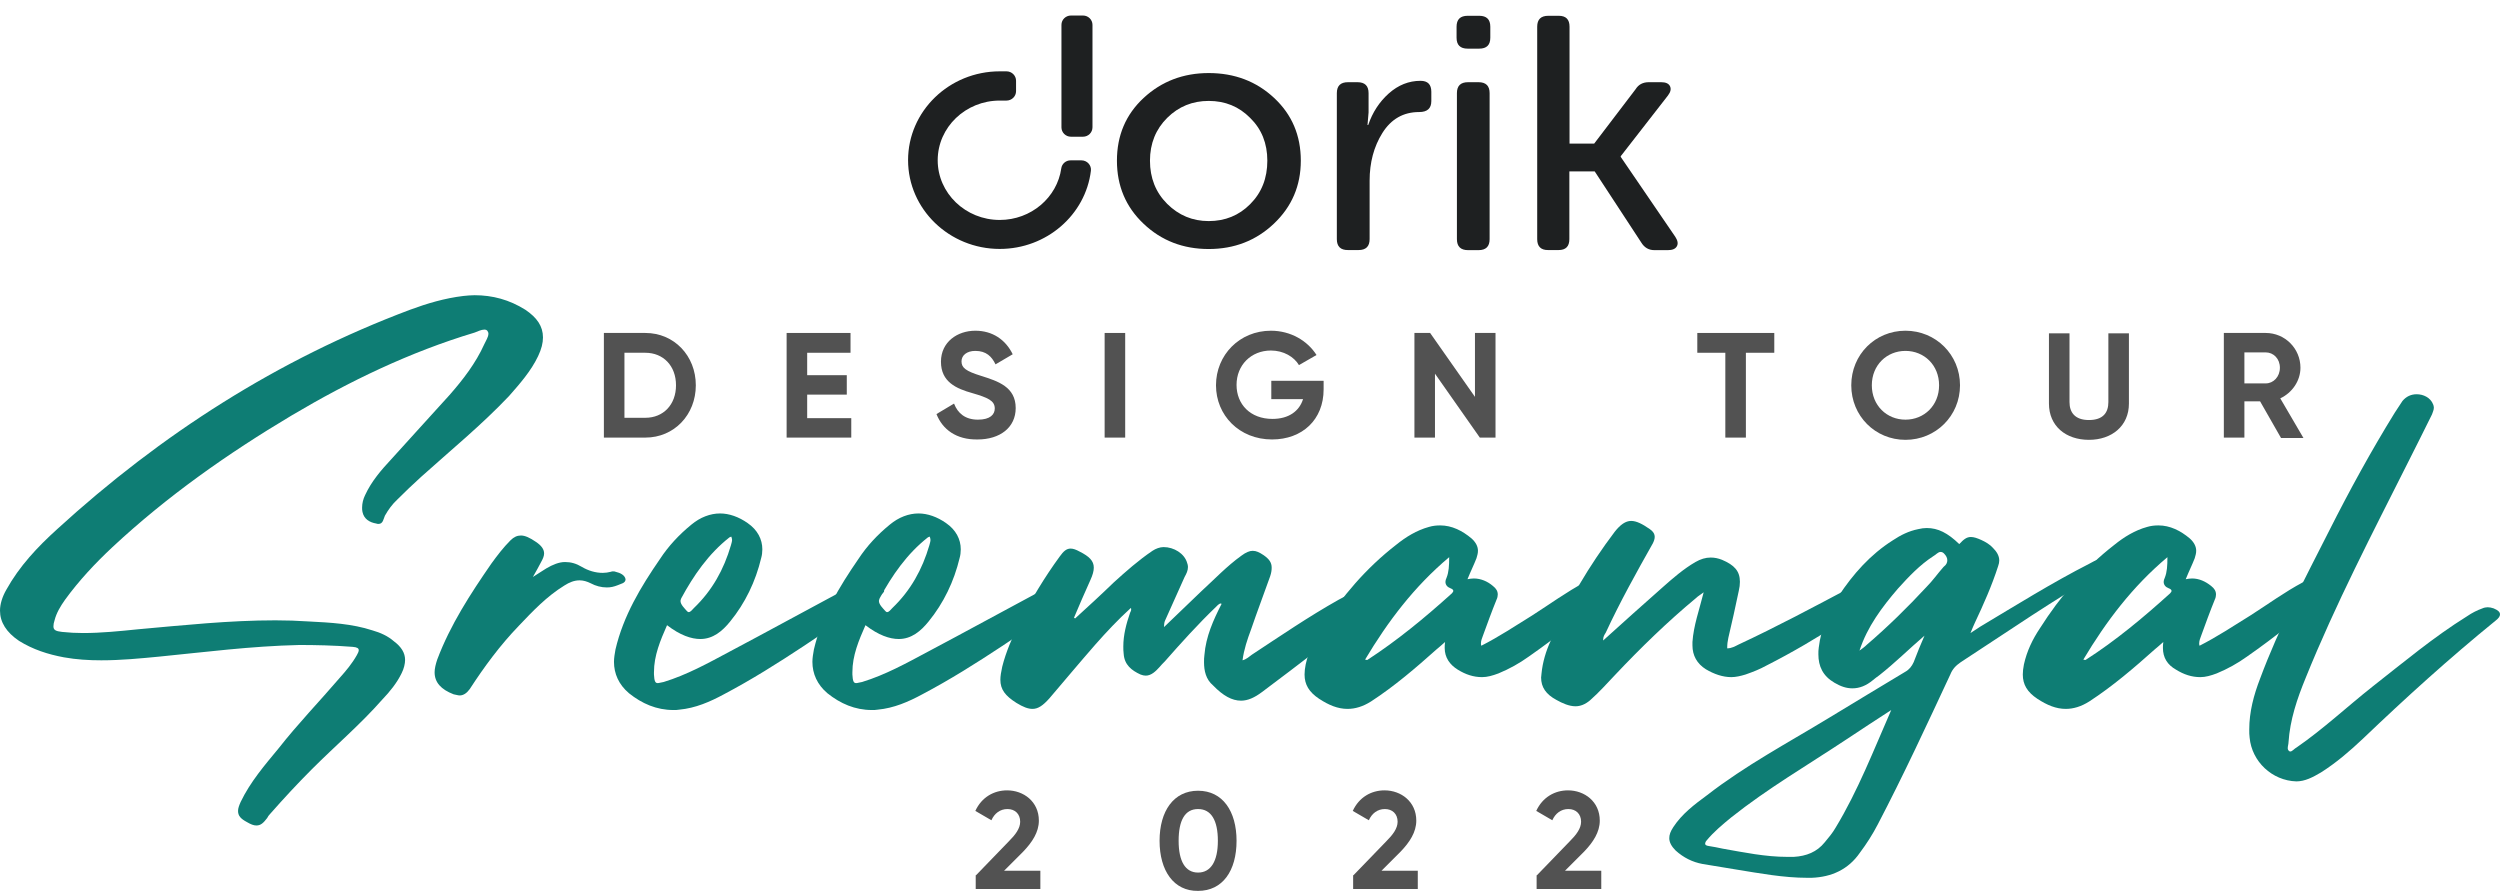<svg width="669" height="239" viewBox="0 0 669 239" fill="none" xmlns="http://www.w3.org/2000/svg">
<path d="M323.447 19.551C330.366 19.551 336.207 21.767 340.968 26.221C345.729 30.653 348.098 36.262 348.098 43.002C348.098 49.696 345.682 55.328 340.874 59.875C336.113 64.376 330.32 66.638 323.447 66.638C316.599 66.638 310.782 64.399 306.021 59.875C301.26 55.374 298.891 49.742 298.891 43.002C298.891 36.239 301.26 30.653 306.021 26.221C310.829 21.767 316.646 19.551 323.447 19.551ZM323.447 59.16C327.833 59.16 331.539 57.659 334.541 54.636C337.614 51.566 339.138 47.688 339.138 43.002C339.138 38.386 337.614 34.554 334.541 31.553C331.539 28.507 327.833 27.006 323.447 27.006C319.108 27.006 315.403 28.507 312.353 31.53C309.304 34.554 307.733 38.386 307.733 43.002C307.733 47.619 309.257 51.473 312.33 54.543C315.426 57.613 319.108 59.16 323.447 59.16Z" fill="#1E2021"/>
<path d="M357.738 64.007V24.929C357.738 22.967 358.723 21.997 360.717 21.997H363.25C365.244 21.997 366.229 22.967 366.229 24.929V30.076L365.947 33.446H366.135C367.284 30.076 369.114 27.26 371.647 24.998C374.18 22.759 376.994 21.628 380.137 21.628C382.06 21.628 383.022 22.598 383.022 24.56V27.052C383.022 29.015 381.943 29.984 379.762 29.984C375.54 29.984 372.28 31.854 369.935 35.57C367.636 39.24 366.51 43.51 366.51 48.357V63.984C366.51 65.946 365.525 66.915 363.532 66.915H360.74C358.747 66.938 357.738 65.969 357.738 64.007Z" fill="#1E2021"/>
<path d="M395.829 13.018H392.756C390.762 13.018 389.777 12.049 389.777 10.087V7.156C389.777 5.194 390.762 4.224 392.756 4.224H395.829C397.822 4.224 398.807 5.194 398.807 7.156V10.087C398.807 12.049 397.822 13.018 395.829 13.018ZM389.871 64.007V24.929C389.871 22.967 390.856 21.997 392.85 21.997H395.641C397.635 21.997 398.62 22.967 398.62 24.929V64.007C398.62 65.969 397.635 66.938 395.641 66.938H392.85C390.88 66.938 389.871 65.969 389.871 64.007Z" fill="#1E2021"/>
<path d="M411.354 64.007V7.156C411.354 5.194 412.339 4.224 414.332 4.224H417.123C419.047 4.224 420.008 5.194 420.008 7.156V38.432H426.599L437.693 23.867C438.467 22.621 439.64 21.997 441.211 21.997H444.542C445.738 21.997 446.535 22.344 446.887 23.059C447.239 23.775 447.075 24.606 446.348 25.552L433.706 41.802V41.986L448.318 63.384C448.974 64.399 449.115 65.23 448.716 65.923C448.318 66.615 447.52 66.938 446.324 66.938H442.712C441.211 66.938 440.038 66.269 439.194 64.884L426.74 45.864H419.961V63.984C419.961 65.946 419 66.915 417.076 66.915H414.285C412.362 66.938 411.354 65.969 411.354 64.007Z" fill="#1E2021"/>
<path d="M289.815 36.585H286.578C285.171 36.585 284.045 35.454 284.045 34.092V6.648C284.045 5.263 285.194 4.155 286.578 4.155H289.815C291.222 4.155 292.348 5.286 292.348 6.648V34.069C292.348 35.454 291.222 36.585 289.815 36.585Z" fill="#1E2021"/>
<path d="M267.533 66.615C254 66.615 243 55.951 243 42.864C243 29.753 254 19.089 267.533 19.089H269.339C270.747 19.089 271.896 20.22 271.896 21.605V24.398C271.896 25.783 270.747 26.914 269.339 26.914H267.533C258.386 26.914 250.928 34.069 250.928 42.887C250.928 51.704 258.386 58.859 267.533 58.859C275.93 58.859 282.896 52.835 283.998 45.056C284.162 43.833 285.218 42.91 286.484 42.91H289.393C290.917 42.91 292.114 44.225 291.926 45.703C290.495 57.451 280.105 66.615 267.533 66.615Z" fill="#1E2021"/>
<path d="M261.2 234.2L270 225.1C271.7 223.4 273 221.7 273 219.9C273 217.8 271.6 216.5 269.6 216.5C267.6 216.5 266.1 217.7 265.3 219.5L261 217C262.7 213.3 266 211.5 269.5 211.5C273.9 211.5 278 214.5 278 219.6C278 222.7 276.2 225.4 273.8 227.9L268.7 233H278.4V237.9H261.1V234.2H261.2Z" fill="#525252"/>
<path d="M310.301 225C310.301 217 314.101 211.6 320.601 211.6C327.201 211.6 330.901 217.1 330.901 225C330.901 233 327.201 238.4 320.601 238.4C314.101 238.5 310.301 233 310.301 225ZM325.901 225C325.901 219.5 324.101 216.5 320.601 216.5C317.101 216.5 315.401 219.5 315.401 225C315.401 230.5 317.201 233.5 320.601 233.5C324.001 233.5 325.901 230.5 325.901 225Z" fill="#525252"/>
<path d="M362.2 234.2L371 225.1C372.7 223.4 374 221.7 374 219.9C374 217.8 372.6 216.5 370.6 216.5C368.6 216.5 367.1 217.7 366.3 219.5L362 217C363.7 213.3 367 211.5 370.5 211.5C374.9 211.5 379 214.5 379 219.6C379 222.7 377.2 225.4 374.8 227.9L369.7 233H379.4V237.9H362.1V234.2H362.2Z" fill="#525252"/>
<path d="M411.3 234.2L420.1 225.1C421.8 223.4 423.1 221.7 423.1 219.9C423.1 217.8 421.7 216.5 419.7 216.5C417.7 216.5 416.2 217.7 415.4 219.5L411.1 217C412.8 213.3 416.1 211.5 419.6 211.5C424 211.5 428.1 214.5 428.1 219.6C428.1 222.7 426.3 225.4 423.9 227.9L418.8 233H428.5V237.9H411.2V234.2H411.3Z" fill="#525252"/>
<path d="M112.7 127.6C110.5 129.6 108.4 131.6 106.3 133.7C105 134.9 103.9 136.4 103 138C102.6 138.9 102.5 140.2 101.3 140.2C101.1 140.2 100.9 140.2 100.7 140.1C98.9 139.8 97.4 138.9 97 137C96.9 136.6 96.9 136.2 96.9 135.8C96.9 134.7 97.2 133.5 97.7 132.5C99.4 128.8 102 125.8 104.7 122.9C109.8 117.2 115.1 111.5 120.3 105.7C123.9 101.6 127.3 97.2 129.6 92.1C130 91.2 130.7 90.2 130.7 89.3C130.7 89 130.6 88.8 130.4 88.5C130.2 88.3 130 88.2 129.6 88.2C128.8 88.2 127.8 88.7 127 89C109.7 94.2 93.5 102 78 111.2C60.9 121.4 44.7 132.8 30.1 146.4C25.5 150.7 21.1 155.4 17.4 160.5C16.2 162.2 15.1 164 14.6 166C14.4 166.6 14.3 167.1 14.3 167.6C14.3 168.6 14.9 168.9 16.6 169.1C18.5 169.3 20.3 169.4 22.2 169.4C27.1 169.4 32 168.9 36.9 168.4C49.2 167.3 61.4 166 73.7 166C76.7 166 79.6 166.1 82.6 166.3C88.4 166.6 94.2 166.9 99.7 168.7C101.8 169.3 103.8 170.2 105.4 171.6C107.4 173.1 108.4 174.7 108.4 176.6C108.4 177.6 108.1 178.9 107.5 180.1C106.2 182.8 104.3 185.1 102.3 187.2C96.5 193.8 89.8 199.5 83.5 205.8C79.6 209.7 75.9 213.7 72.2 217.9C71.9 218.2 71.7 218.5 71.5 218.9C70.5 220.2 69.8 220.9 68.6 220.9C67.9 220.9 67.1 220.6 66.1 220C64.4 219.1 63.7 218.3 63.7 217C63.7 216.3 64 215.5 64.4 214.6C67 209.2 70.8 204.8 74.6 200.2C79.7 193.7 85.5 187.7 90.9 181.4C92.6 179.5 94.2 177.6 95.5 175.3C95.8 174.8 96 174.3 96 174C96 173.5 95.6 173.2 94.4 173.1C89.4 172.7 84.3 172.6 80.1 172.6C67.1 172.9 54.9 174.5 42.7 175.7C37.5 176.2 32.4 176.7 27.1 176.7C23.8 176.7 20.4 176.5 17.1 175.9C12.8 175.1 8.8 173.8 5.1 171.5C1.7 169.2 0 166.5 0 163.4C0 161.7 0.6 159.7 1.7 157.8C5.2 151.5 10 146.4 15.3 141.6C43.1 116.2 74.3 96.2 109.7 82.9C114.3 81.2 119 79.8 124 79.2C125 79.1 126 79 127 79C131.8 79 136.3 80.2 140.6 82.9C143.7 85 145.3 87.3 145.3 90.3C145.3 91.8 144.9 93.4 144 95.3C142.1 99.3 139.1 102.7 136.2 106C128.9 113.7 120.6 120.5 112.7 127.6Z" fill="#0E7D74"/>
<path d="M167.401 155C167.401 156.1 166.101 156.2 165.301 156.6C164.301 157 163.401 157.2 162.401 157.2C160.901 157.2 159.401 156.8 158.101 156.1C157.101 155.6 156.101 155.3 155.101 155.3C153.701 155.3 152.401 155.8 151.001 156.7C146.301 159.6 142.601 163.5 138.801 167.5C133.801 172.7 129.601 178.4 125.701 184.4C124.901 185.5 124.001 186.1 123.001 186.1C122.601 186.1 122.001 185.9 121.401 185.8C118.001 184.5 116.301 182.6 116.301 179.9C116.301 178.9 116.601 177.7 117.001 176.5C120.501 167.2 125.901 158.9 131.501 150.8C133.101 148.6 134.701 146.5 136.601 144.6C137.501 143.7 138.401 143.3 139.401 143.3C140.501 143.3 141.801 143.9 143.401 145C144.901 146 145.601 147 145.601 148.1C145.601 148.8 145.301 149.5 144.801 150.4C144.201 151.5 143.601 152.7 142.601 154.4C144.201 153.4 145.201 152.7 146.201 152.1C147.901 151.1 149.601 150.4 151.201 150.4C152.801 150.4 154.201 150.8 155.701 151.7C157.401 152.7 159.301 153.3 161.301 153.3C162.001 153.3 162.701 153.2 163.501 153C163.701 152.9 163.801 152.9 164.101 152.9C164.301 152.9 164.501 152.9 164.701 153C166.001 153.3 167.201 153.9 167.401 155Z" fill="#0E7D74"/>
<path d="M187.401 171C185.001 171 182.001 170 178.501 167.3C176.701 171.4 175.001 175.4 175.001 179.9V180.5C175.101 182.2 175.301 182.8 176.001 182.8C176.401 182.8 176.901 182.6 177.601 182.5C183.801 180.6 189.401 177.5 195.201 174.4C205.401 169 215.401 163.5 225.501 158.1C227.201 157.2 228.801 156.5 230.501 156.1C231.201 155.9 231.801 155.8 232.401 155.8C233.601 155.8 234.701 156.1 235.801 157.1C236.201 157.4 236.601 157.8 236.601 158.1C236.601 158.4 236.301 158.7 235.801 159.1C221.801 168.1 208.501 178 193.701 185.8C190.001 187.8 186.101 189.5 181.801 189.9C181.301 190 180.801 190 180.201 190C175.701 190 171.801 188.3 168.301 185.5C165.601 183.2 164.301 180.3 164.301 177.1C164.301 176.1 164.501 174.9 164.701 173.8C166.801 164.8 171.501 157 176.601 149.6C178.901 146.1 181.701 143.1 185.001 140.4C187.401 138.4 190.101 137.4 192.701 137.4C195.101 137.4 197.701 138.3 200.101 140C202.701 141.8 204.001 144.3 204.001 147C204.001 147.8 203.901 148.6 203.701 149.3C202.201 155.6 199.401 161.4 195.401 166.3C193.301 168.9 190.801 171 187.401 171ZM182.101 160.8C182.101 161.8 183.201 162.8 183.801 163.5C184.001 163.7 184.101 163.8 184.301 163.8C184.801 163.8 185.301 163.1 185.701 162.7C190.601 158 193.701 152.4 195.601 145.9C195.701 145.5 195.901 144.9 195.901 144.5C195.901 144.2 195.801 143.9 195.701 143.6C195.501 143.7 195.301 143.7 195.201 143.8C189.601 148.2 185.601 154 182.301 160.1C182.201 160.4 182.101 160.6 182.101 160.8Z" fill="#0E7D74"/>
<path d="M240.5 171C238.1 171 235.1 170 231.6 167.3C229.8 171.4 228.1 175.4 228.1 179.9V180.5C228.2 182.2 228.4 182.8 229.1 182.8C229.5 182.8 230 182.6 230.7 182.5C236.9 180.6 242.5 177.5 248.3 174.4C258.5 169 268.5 163.5 278.6 158.1C280.3 157.2 281.9 156.5 283.6 156.1C284.3 155.9 284.9 155.8 285.5 155.8C286.7 155.8 287.8 156.1 288.9 157.1C289.3 157.4 289.7 157.8 289.7 158.1C289.7 158.4 289.4 158.7 288.9 159.1C274.9 168.1 261.6 178 246.8 185.8C243.1 187.8 239.2 189.5 234.9 189.9C234.4 190 233.9 190 233.3 190C228.8 190 224.9 188.3 221.4 185.5C218.7 183.2 217.4 180.3 217.4 177.1C217.4 176.1 217.6 174.9 217.8 173.8C219.9 164.8 224.6 157 229.7 149.6C232 146.1 234.8 143.1 238.1 140.4C240.5 138.4 243.2 137.4 245.8 137.4C248.2 137.4 250.8 138.3 253.2 140C255.8 141.8 257.1 144.3 257.1 147C257.1 147.8 257 148.6 256.8 149.3C255.3 155.6 252.5 161.4 248.5 166.3C246.4 168.9 243.9 171 240.5 171ZM235.2 160.8C235.2 161.8 236.3 162.8 236.9 163.5C237.1 163.7 237.2 163.8 237.4 163.8C237.9 163.8 238.4 163.1 238.8 162.7C243.7 158 246.8 152.4 248.7 145.9C248.8 145.5 249 144.9 249 144.5C249 144.2 248.9 143.9 248.8 143.6C248.6 143.7 248.4 143.7 248.3 143.8C242.7 148.2 238.7 154 235.4 160.1C235.3 160.4 235.2 160.6 235.2 160.8Z" fill="#0E7D74"/>
<path d="M322.199 177.2C322.199 176.6 322.199 175.9 322.299 175.3C322.699 170.3 324.699 165.9 326.899 161.6C326.799 161.5 326.699 161.5 326.599 161.5C326.299 161.5 326.199 161.8 325.999 161.8L325.499 162.3C320.599 167 316.099 172 311.699 177C311.199 177.5 310.699 178 310.299 178.5C309.299 179.6 308.099 180.8 306.599 180.8C306.199 180.8 305.699 180.7 305.199 180.5C302.799 179.4 300.899 177.9 300.699 175C300.599 174.3 300.599 173.6 300.599 173C300.599 169.9 301.399 166.9 302.399 164C302.499 163.7 302.699 163.5 302.699 163.1C302.699 162.9 302.699 162.8 302.599 162.7C299.199 165.8 296.099 169.1 293.099 172.5C288.899 177.3 284.899 182.1 280.799 186.9C279.099 188.8 277.799 189.7 276.299 189.7C275.099 189.7 273.799 189.2 271.999 188.1C268.999 186.2 267.699 184.5 267.699 181.9C267.699 180.9 267.899 179.8 268.199 178.4C269.199 174.4 270.899 170.6 272.699 166.8C275.899 160.5 279.499 154.5 283.599 148.9C284.599 147.5 285.399 146.8 286.499 146.8C287.199 146.8 287.999 147.1 288.899 147.6C291.499 148.9 292.699 150.1 292.699 151.9C292.699 152.8 292.399 153.9 291.799 155.2C290.299 158.6 288.799 161.9 287.399 165.3C287.499 165.4 287.599 165.4 287.699 165.5C291.199 162.3 294.599 159.2 297.999 155.9C301.299 152.9 304.699 149.9 308.399 147.4C309.299 146.8 310.399 146.4 311.399 146.4C314.099 146.4 316.999 148.1 317.699 150.7C317.799 151 317.899 151.3 317.899 151.7C317.899 152.7 317.499 153.5 316.999 154.4C315.299 158.3 313.499 162.1 311.799 166C311.599 166.4 311.499 167 311.499 167.5V167.8C314.799 164.6 318.099 161.5 321.499 158.2C324.999 155 328.299 151.5 332.199 148.7C333.399 147.8 334.399 147.4 335.199 147.4C336.199 147.4 336.999 147.8 338.199 148.6C339.599 149.6 340.299 150.5 340.299 151.9C340.299 152.6 340.199 153.3 339.899 154.2C338.199 159 336.399 163.7 334.799 168.4C333.799 171.1 332.899 173.7 332.499 176.7C333.599 176.4 334.299 175.7 334.999 175.2C342.599 170.2 350.199 165 358.199 160.5C359.799 159.6 361.499 158.9 363.199 158.1C363.699 157.8 364.199 157.8 364.699 157.8C365.499 157.8 366.299 158.1 366.999 158.6C367.999 159.3 368.599 159.8 368.599 160.4C368.599 160.9 368.199 161.5 367.299 162.2C357.699 170.1 347.699 177.7 337.699 185.2C335.699 186.7 333.899 187.5 332.099 187.5C329.699 187.5 327.299 186.2 324.599 183.4C322.699 181.8 322.199 179.5 322.199 177.2Z" fill="#0E7D74"/>
<path d="M386.6 173.4C386.6 172.9 386.6 172.4 386.7 171.8C385.7 172.7 385.1 173.2 384.5 173.7C378.9 178.7 373.2 183.6 366.9 187.7C364.7 189.1 362.6 189.7 360.6 189.7C358 189.7 355.6 188.7 353 187C350.3 185.2 349.1 183.2 349.1 180.5C349.1 179.7 349.2 178.8 349.4 177.8C350.2 174.2 351.7 171.1 353.7 168.1C359.1 159.6 365.6 152 373.6 145.8C376.2 143.7 379.1 141.9 382.4 141C383.4 140.7 384.4 140.6 385.4 140.6C388.5 140.6 391.3 142 393.8 144.1C394.9 145.1 395.5 146.2 395.5 147.4C395.5 148.1 395.3 148.7 395.1 149.4C394.4 151.2 393.5 153 392.7 155C393.2 154.9 393.8 154.8 394.4 154.8C396.3 154.8 398.1 155.6 399.5 156.8C400.4 157.5 400.8 158.2 400.8 159.1C400.8 159.5 400.7 160 400.5 160.4C399.2 163.6 398 166.9 396.8 170.2C396.6 170.8 396.3 171.4 396.3 172.2C396.3 172.4 396.3 172.5 396.4 172.8C401.1 170.4 405.5 167.5 410 164.7C414.7 161.7 419.2 158.4 424.1 155.8C425.4 155.1 426.7 154.3 428.2 154.3C428.8 154.3 429.5 154.5 430.2 154.8C431.3 155.4 431.9 155.9 431.9 156.5C431.9 156.9 431.5 157.5 430.7 158.2C424 164.6 416.7 170.4 409.1 175.7C406.6 177.5 403.9 179 401 180.2C399.4 180.8 398 181.2 396.6 181.2C394.3 181.2 392.2 180.5 390.1 179.2C388 177.9 386.6 176 386.6 173.4ZM388.5 158.8C388.8 158.5 388.9 158.3 388.9 158.1C388.9 157.8 388.6 157.6 388.1 157.4C387.3 157.1 386.8 156.5 386.8 155.7C386.8 155.4 386.9 155 387.1 154.6C387.7 153.1 387.8 151.4 387.8 149.1C378.4 157 371.4 166.3 365.3 176.5C365.6 176.6 365.7 176.6 365.8 176.6H365.9C373.9 171.4 381.3 165.3 388.5 158.8Z" fill="#0E7D74"/>
<path d="M452.9 172.7V171.8C453.2 167.4 454.7 163.3 455.9 158.5C455 159.2 454.4 159.5 453.9 160C446.3 166.3 439.1 173.3 432.3 180.5C430.1 182.8 428 185.2 425.5 187.4C424.2 188.5 422.9 189 421.6 189C419.9 189 418.1 188.2 416.5 187.3C413.7 185.8 412.4 183.9 412.4 181.3C412.4 181 412.5 180.7 412.5 180.3C412.8 177.2 413.7 174.2 415 171.4C419.5 161.1 425.3 151.3 432.1 142.3C433.6 140.4 435 139.4 436.5 139.4C437.9 139.4 439.5 140.2 441.5 141.6C442.4 142.2 442.8 142.9 442.8 143.7C442.8 144.2 442.6 144.8 442.3 145.4C437.9 153.2 433.5 161.1 429.7 169.3C429.4 169.8 429 170.3 429 171.2V171.4C434.5 166.4 439.8 161.7 445.1 157C447.8 154.6 450.6 152.2 453.7 150.4C455.1 149.6 456.4 149.2 457.8 149.2C458.8 149.2 459.8 149.4 460.8 149.8C464.1 151.2 465.6 152.8 465.6 155.7C465.6 156.4 465.5 157.3 465.3 158.1C464.4 162.4 463.5 166.5 462.5 170.7C462.3 171.6 462.2 172.4 462.2 173.5C463.4 173.5 464.4 172.9 465.2 172.5C475.5 167.7 485.4 162.4 495.4 157.1C496.3 156.7 497.1 156.4 497.8 156.4C498.9 156.4 499.9 156.8 500.8 157.5C501.6 158 502 158.5 502 159C502 159.4 501.7 159.9 501 160.5C498.5 162.7 495.8 164.5 493 166.3C486.4 170.6 479.6 174.6 472.7 178.1C470.9 179.1 469.1 179.8 467.1 180.5C465.8 180.9 464.5 181.2 463.3 181.2C461 181.2 458.7 180.4 456.5 179.1C454.1 177.6 452.9 175.4 452.9 172.7Z" fill="#0E7D74"/>
<path d="M563.999 151.5C563.999 152.2 563.199 152.4 562.799 152.6C556.499 156.6 549.999 160.6 543.699 164.7L524.699 177.2C523.399 178.1 522.499 179 521.899 180.5C515.599 194 509.399 207.4 502.499 220.6C501.099 223.3 499.499 225.8 497.699 228.2C494.599 232.7 490.099 234.7 484.799 234.9H483.599C477.299 234.9 470.899 233.7 464.699 232.7C461.699 232.2 458.499 231.7 455.599 231.2C452.899 230.7 450.499 229.5 448.399 227.6C447.299 226.5 446.699 225.4 446.699 224.3C446.699 223.4 446.999 222.5 447.799 221.3C450.099 217.8 453.399 215.3 456.799 212.8C467.099 204.8 478.599 198.7 489.599 192C496.399 187.9 503.099 183.8 509.799 179.8C510.899 179.2 511.599 178.3 512.099 177.2C512.999 174.8 513.999 172.4 514.999 170.1C510.799 173.7 507.099 177.4 502.899 180.7C502.299 181.1 501.699 181.6 501.199 182C499.399 183.5 497.599 184.2 495.699 184.2C494.099 184.2 492.599 183.7 490.899 182.7C487.799 180.9 486.599 178.3 486.599 175.1C486.599 174.5 486.599 173.9 486.699 173.3C487.299 168.3 489.199 163.7 491.999 159.5C495.899 153.6 500.499 148.4 506.499 144.6C508.599 143.2 510.799 142.1 513.299 141.6C514.099 141.4 514.899 141.3 515.599 141.3C518.599 141.3 521.199 142.6 524.299 145.6C525.499 144.3 526.299 143.7 527.399 143.7C528.199 143.7 529.099 144 530.199 144.5C531.299 145 532.499 145.7 533.299 146.6C534.299 147.6 534.999 148.7 534.999 150C534.999 150.4 534.899 151 534.699 151.5C532.999 156.8 530.799 161.7 528.499 166.6C528.199 167.3 527.799 168.1 527.299 169.4C528.499 168.6 529.199 168.2 529.899 167.7C539.599 161.9 549.199 155.9 559.199 150.8C559.999 150.4 560.799 149.8 561.699 149.8C561.899 149.8 562.099 149.8 562.399 149.9C563.099 150.2 563.899 150.4 564.099 151.2C563.899 151.4 563.999 151.4 563.999 151.5ZM506.099 190C502.099 192.6 498.099 195.2 494.199 197.8C483.799 204.7 472.999 211 463.199 218.8C460.899 220.7 458.599 222.6 456.699 224.9C456.399 225.2 456.299 225.6 456.299 225.8C456.299 226.1 456.599 226.3 457.299 226.4C458.499 226.6 459.699 226.8 460.999 227.1C466.699 228.1 472.399 229.3 478.299 229.3H479.999C483.399 229.1 486.199 228 488.299 225.4C489.299 224.2 490.399 222.9 491.199 221.5C497.199 211.6 501.399 200.7 506.099 190ZM521.099 149.9C521.099 149.3 520.799 148.7 520.199 148.1C519.899 147.8 519.599 147.7 519.299 147.7C518.599 147.7 517.999 148.5 517.399 148.8C513.699 151.2 510.799 154.3 507.899 157.5C503.599 162.5 499.699 167.7 497.599 174.1C498.299 173.6 498.999 173.1 499.599 172.5C505.199 167.7 510.499 162.5 515.499 157.1C517.199 155.4 518.499 153.5 520.099 151.7C520.899 151.1 521.099 150.5 521.099 149.9Z" fill="#0E7D74"/>
<path d="M578.801 173.4C578.801 172.9 578.801 172.4 578.901 171.8C577.901 172.7 577.301 173.2 576.701 173.7C571.101 178.7 565.401 183.6 559.101 187.7C556.901 189.1 554.801 189.7 552.801 189.7C550.201 189.7 547.801 188.7 545.201 187C542.501 185.2 541.301 183.2 541.301 180.5C541.301 179.7 541.401 178.8 541.601 177.8C542.401 174.2 543.901 171.1 545.901 168.1C551.301 159.6 557.801 152 565.801 145.8C568.401 143.7 571.301 141.9 574.601 141C575.601 140.7 576.601 140.6 577.601 140.6C580.701 140.6 583.501 142 586.001 144.1C587.101 145.1 587.701 146.2 587.701 147.4C587.701 148.1 587.501 148.7 587.301 149.4C586.601 151.2 585.701 153 584.901 155C585.401 154.9 586.001 154.8 586.601 154.8C588.501 154.8 590.201 155.6 591.701 156.8C592.601 157.5 593.001 158.2 593.001 159.1C593.001 159.5 592.901 160 592.701 160.4C591.401 163.6 590.201 166.9 589.001 170.2C588.801 170.8 588.501 171.4 588.501 172.2C588.501 172.4 588.501 172.5 588.601 172.8C593.301 170.4 597.701 167.5 602.201 164.7C606.901 161.7 611.401 158.4 616.301 155.8C617.601 155.1 618.901 154.3 620.401 154.3C621.001 154.3 621.701 154.5 622.401 154.8C623.501 155.4 624.101 155.9 624.101 156.5C624.101 156.9 623.701 157.5 622.901 158.2C616.201 164.6 608.901 170.4 601.301 175.7C598.801 177.5 596.101 179 593.201 180.2C591.601 180.8 590.201 181.2 588.801 181.2C586.501 181.2 584.401 180.5 582.301 179.2C580.001 177.9 578.801 176 578.801 173.4ZM580.701 158.8C581.001 158.5 581.101 158.3 581.101 158.1C581.101 157.8 580.801 157.6 580.301 157.4C579.501 157.1 579.001 156.5 579.001 155.7C579.001 155.4 579.101 155 579.301 154.6C579.901 153.1 580.001 151.4 580.001 149.1C570.601 157 563.601 166.3 557.501 176.5C557.801 176.6 557.901 176.6 558.001 176.6H558.101C566.201 171.4 573.501 165.3 580.701 158.8Z" fill="#0E7D74"/>
<path d="M602 197.4C601.9 196.7 601.9 196 601.9 195.2C601.9 190.5 603.1 186 604.8 181.6C609.9 167.9 616.7 155 623.3 142C628.7 131.3 634.5 120.7 640.8 110.5C641.5 109.5 642.2 108.3 642.9 107.3C643.9 106.1 645.2 105.5 646.7 105.5C648.5 105.5 650.4 106.4 651.1 108.2C651.2 108.5 651.3 108.7 651.3 109.1C651.3 109.7 651 110.3 650.8 110.9C648.7 115.2 646.6 119.3 644.5 123.5C634.9 142.6 625 161.6 617 181.4C614.7 187 612.8 192.6 612.4 198.7C612.4 199.1 612.2 199.7 612.2 200.2C612.2 200.5 612.3 200.8 612.6 201C612.7 201.1 612.8 201.1 612.9 201.1C613.4 201.1 614 200.3 614.6 200C621.7 195.1 628.1 189.1 634.8 183.8C643.1 177.3 651.2 170.5 660.2 164.9C661.5 164 662.9 163.3 664.3 162.8C664.7 162.6 665.3 162.5 665.7 162.5C666.2 162.5 666.7 162.6 667.3 162.8C668.5 163.3 669 163.8 669 164.4C669 164.9 668.7 165.4 667.8 166.1C655.5 176.1 643.8 186.7 632.4 197.6C628.8 201 625.2 204.1 621.1 206.7C618.9 208 616.8 209.1 614.5 209.1C608 208.9 602.6 203.8 602 197.4Z" fill="#0E7D74"/>
<path d="M186.2 103.1C186.2 111 180.4 117.1 172.7 117.1H161.6V89.1H172.7C180.4 89.1 186.2 95.2 186.2 103.1ZM180.9 103.1C180.9 97.9 177.5 94.4 172.7 94.4H167.1V111.8H172.7C177.5 111.8 180.9 108.3 180.9 103.1Z" fill="#525252"/>
<path d="M227.8 111.8V117.1H210.5V89.1H227.6V94.4H216V100.4H226.6V105.6H216V111.9H227.8V111.8Z" fill="#525252"/>
<path d="M250.6 110.8L255.3 108C256.3 110.6 258.3 112.3 261.7 112.3C265 112.3 266.2 110.9 266.2 109.3C266.2 107.2 264.3 106.4 260.2 105.2C255.9 104 251.8 102.2 251.8 96.8C251.8 91.5 256.2 88.5 261 88.5C265.6 88.5 269.1 90.9 271 94.8L266.4 97.5C265.4 95.4 263.9 93.9 261 93.9C258.7 93.9 257.3 95.1 257.3 96.7C257.3 98.4 258.4 99.3 262.6 100.6C267 102 271.8 103.5 271.8 109.2C271.8 114.4 267.6 117.6 261.6 117.6C255.9 117.7 252.2 114.9 250.6 110.8Z" fill="#525252"/>
<path d="M301.1 89.1V117.1H295.6V89.1H301.1Z" fill="#525252"/>
<path d="M354.2 104.2C354.2 112.3 348.5 117.6 340.4 117.6C331.6 117.6 325.4 111.1 325.4 103.1C325.4 95 331.7 88.5 340.1 88.5C345.4 88.5 349.9 91.2 352.3 95L347.6 97.7C346.3 95.5 343.5 93.8 340.1 93.8C334.8 93.8 330.9 97.7 330.9 103C330.9 108.2 334.6 112.1 340.5 112.1C344.9 112.1 347.7 110 348.7 106.8H340.2V101.9H354.2V104.2Z" fill="#525252"/>
<path d="M400.2 89.1V117.1H396L384 100V117.1H378.5V89.1H382.7L394.7 106.2V89.1H400.2Z" fill="#525252"/>
<path d="M474.799 94.4H467.199V117.1H461.699V94.4H454.199V89.1H474.799V94.4Z" fill="#525252"/>
<path d="M495.4 103.1C495.4 94.9 501.8 88.5 509.9 88.5C518 88.5 524.5 94.9 524.5 103.1C524.5 111.3 518 117.7 509.9 117.7C501.8 117.7 495.4 111.3 495.4 103.1ZM518.9 103.1C518.9 97.7 514.9 93.9 509.9 93.9C504.9 93.9 500.9 97.7 500.9 103.1C500.9 108.5 504.9 112.3 509.9 112.3C514.9 112.3 518.9 108.5 518.9 103.1Z" fill="#525252"/>
<path d="M548.299 108V89.2H553.799V107.6C553.799 110.3 555.199 112.4 558.999 112.4C562.799 112.4 564.199 110.4 564.199 107.6V89.2H569.699V108C569.699 114 565.099 117.7 558.999 117.7C552.799 117.7 548.299 114 548.299 108Z" fill="#525252"/>
<path d="M604.8 107.4H600.6V117.1H595.1V89.1H606.3C611.5 89.1 615.6 93.3 615.6 98.4C615.6 101.9 613.4 105.1 610.2 106.6L616.4 117.2H610.4L604.8 107.4ZM600.6 102.6H606.3C608.4 102.6 610.1 100.8 610.1 98.4C610.1 96 608.4 94.3 606.3 94.3H600.6V102.6Z" fill="#525252"/>
</svg>
